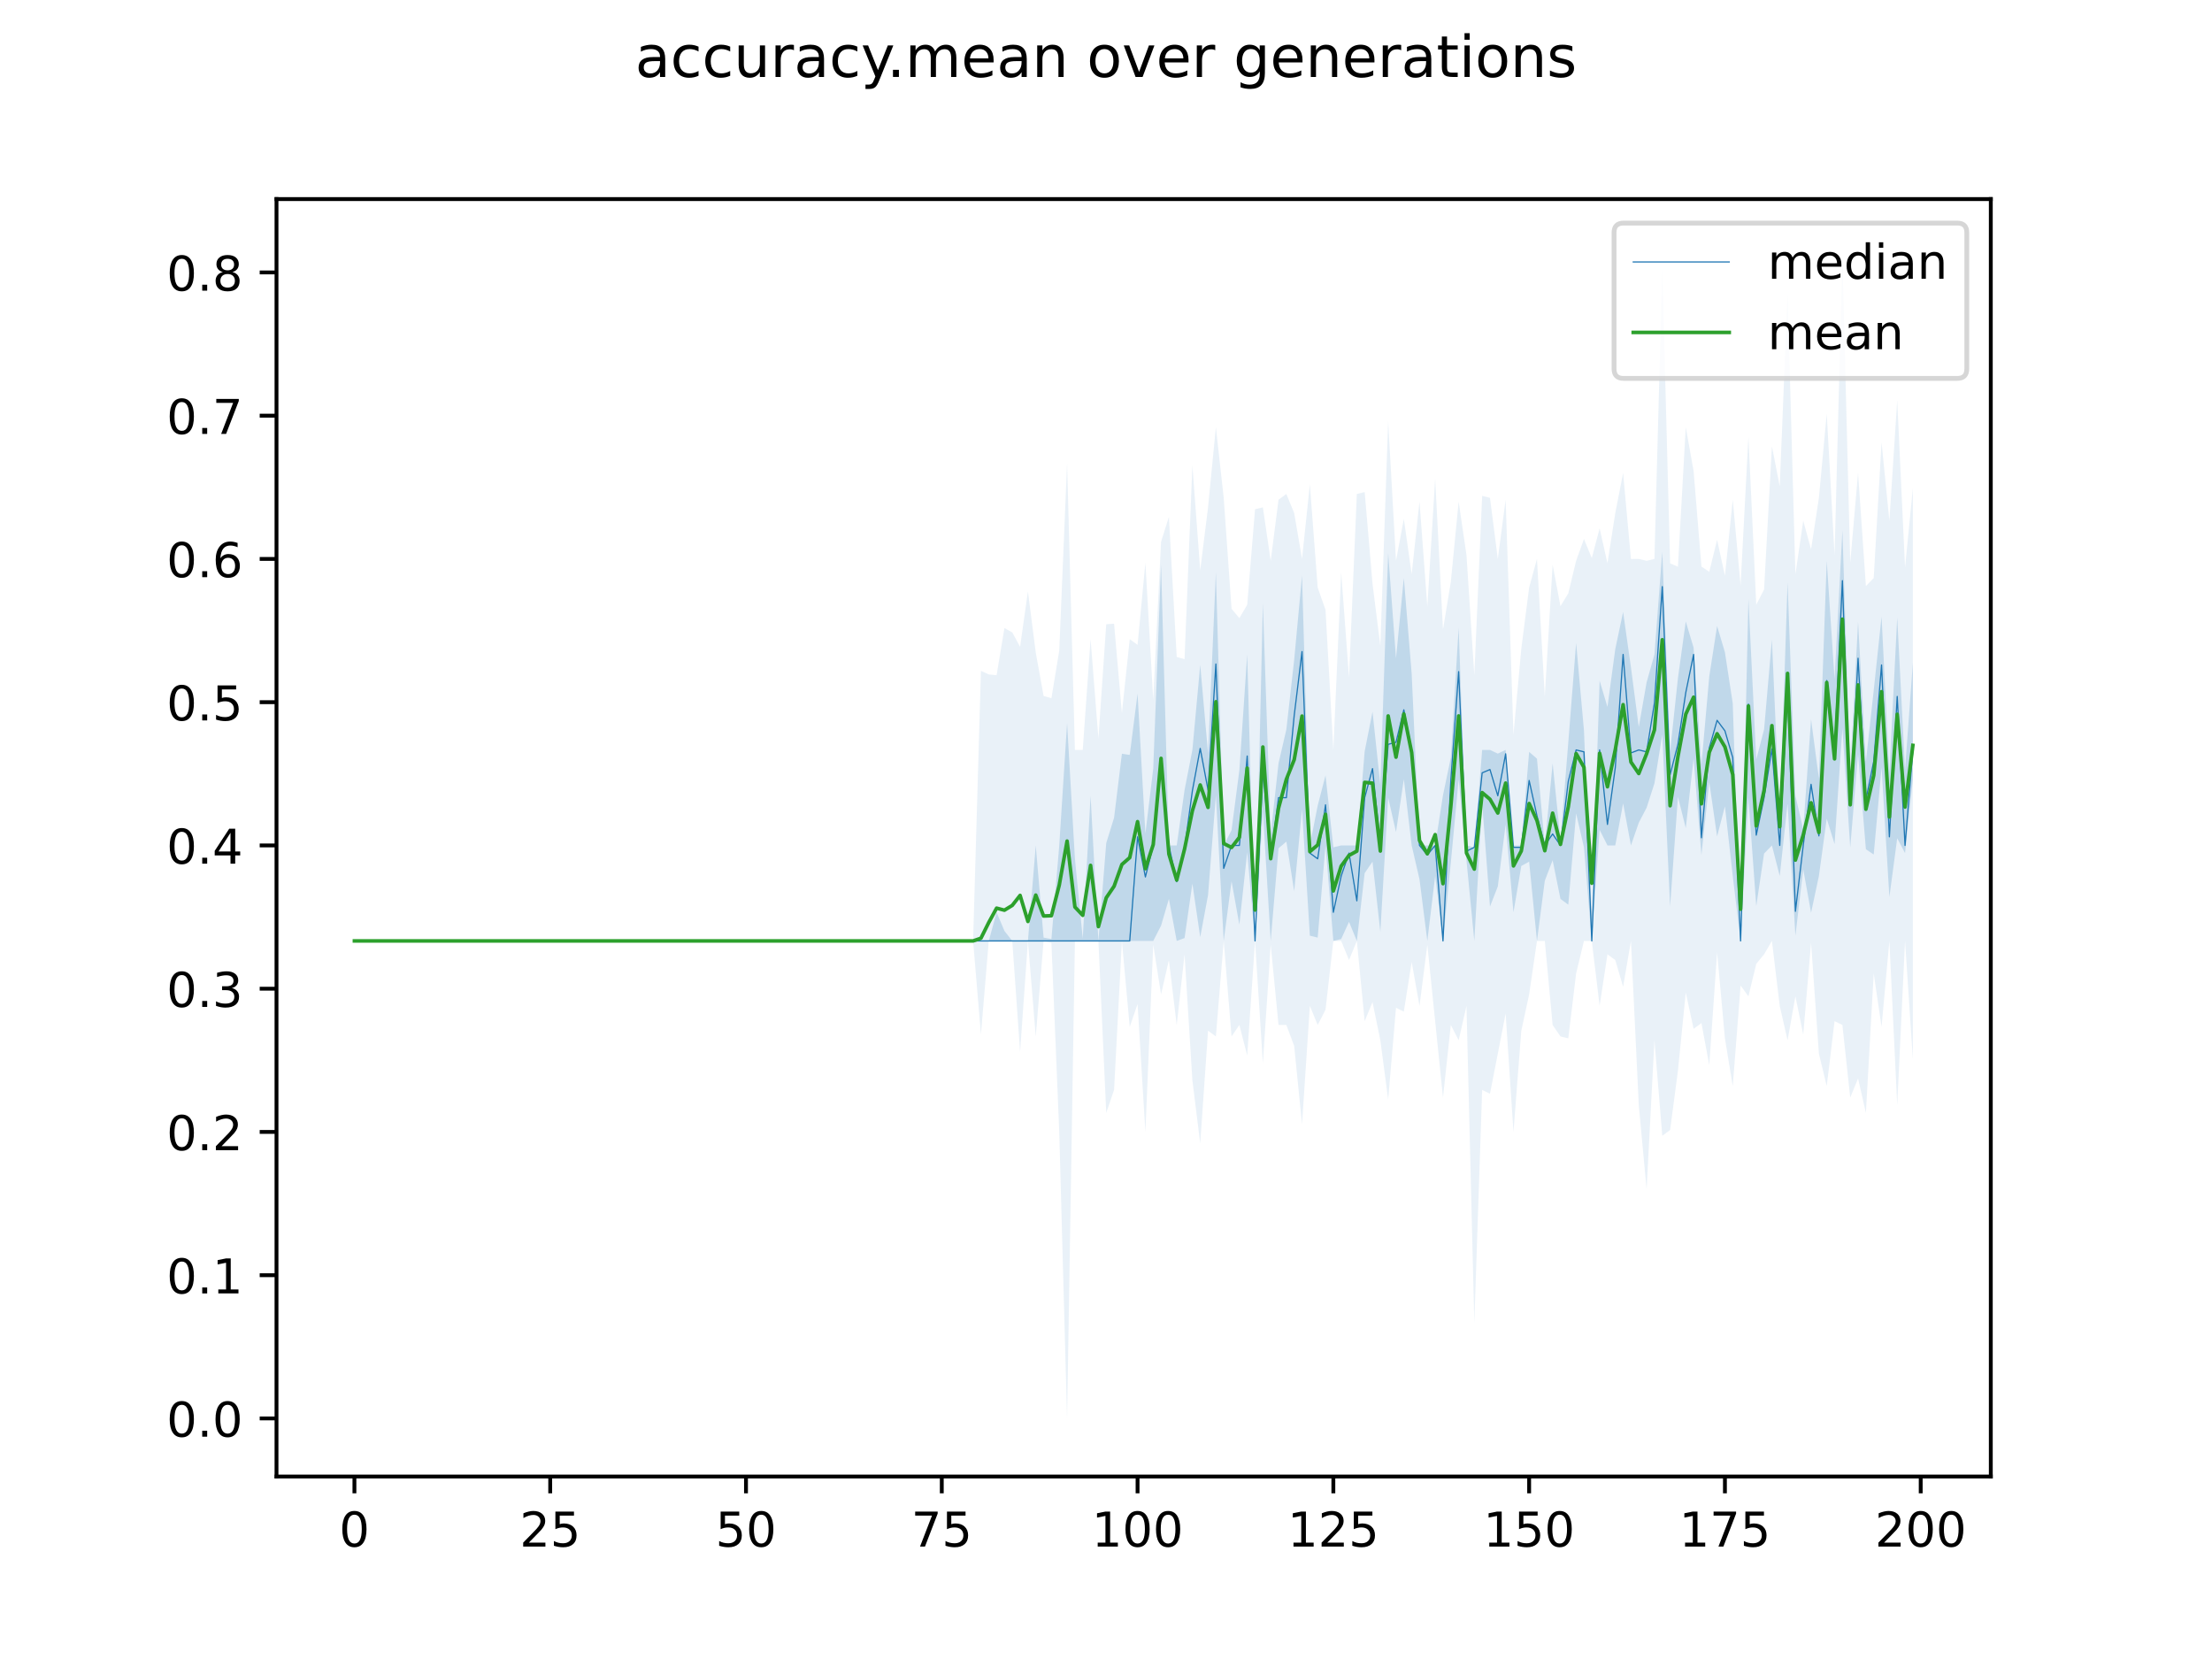 <?xml version="1.0" encoding="utf-8" standalone="no"?>
<!DOCTYPE svg PUBLIC "-//W3C//DTD SVG 1.1//EN"
  "http://www.w3.org/Graphics/SVG/1.1/DTD/svg11.dtd">
<!-- Created with matplotlib (https://matplotlib.org/) -->
<svg height="345.6pt" version="1.1" viewBox="0 0 460.8 345.6" width="460.8pt" xmlns="http://www.w3.org/2000/svg" xmlns:xlink="http://www.w3.org/1999/xlink">
 <defs>
  <style type="text/css">
*{stroke-linecap:butt;stroke-linejoin:round;}
  </style>
 </defs>
 <g id="figure_1">
  <g id="patch_1">
   <path d="M 0 345.6 
L 460.8 345.6 
L 460.8 0 
L 0 0 
z
" style="fill:#ffffff;"/>
  </g>
  <g id="axes_1">
   <g id="patch_2">
    <path d="M 57.6 307.584 
L 414.72 307.584 
L 414.72 41.472 
L 57.6 41.472 
z
" style="fill:#ffffff;"/>
   </g>
   <g id="PolyCollection_1">
    <path clip-path="url(#p8603bcecf7)" d="M 73.833 196.014 
L 73.833 196.014 
L 75.464 196.014 
L 77.096 196.014 
L 78.727 196.014 
L 80.358 196.014 
L 81.99 196.014 
L 83.621 196.014 
L 85.253 196.014 
L 86.884 196.014 
L 88.516 196.014 
L 90.147 196.014 
L 91.778 196.014 
L 93.41 196.014 
L 95.041 196.014 
L 96.673 196.014 
L 98.304 196.014 
L 99.936 196.014 
L 101.567 196.014 
L 103.198 196.014 
L 104.83 196.014 
L 106.461 196.014 
L 108.093 196.014 
L 109.724 196.014 
L 111.356 196.014 
L 112.987 196.014 
L 114.618 196.014 
L 116.25 196.014 
L 117.881 196.014 
L 119.513 196.014 
L 121.144 196.014 
L 122.776 196.014 
L 124.407 196.014 
L 126.038 196.014 
L 127.67 196.014 
L 129.301 196.014 
L 130.933 196.014 
L 132.564 196.014 
L 134.196 196.014 
L 135.827 196.014 
L 137.458 196.014 
L 139.09 196.014 
L 140.721 196.014 
L 142.353 196.014 
L 143.984 196.014 
L 145.616 196.014 
L 147.247 196.014 
L 148.879 196.014 
L 150.51 196.014 
L 152.141 196.014 
L 153.773 196.014 
L 155.404 196.014 
L 157.036 196.014 
L 158.667 196.014 
L 160.299 196.014 
L 161.93 196.014 
L 163.561 196.014 
L 165.193 196.014 
L 166.824 196.014 
L 168.456 196.014 
L 170.087 196.014 
L 171.719 196.014 
L 173.35 196.014 
L 174.981 196.014 
L 176.613 196.014 
L 178.244 196.014 
L 179.876 196.014 
L 181.507 196.014 
L 183.139 196.014 
L 184.77 196.014 
L 186.401 196.014 
L 188.033 196.014 
L 189.664 196.014 
L 191.296 196.014 
L 192.927 196.014 
L 194.559 196.014 
L 196.19 196.014 
L 197.821 196.014 
L 199.453 196.014 
L 201.084 196.014 
L 202.716 196.014 
L 204.347 196.014 
L 205.979 196.014 
L 207.61 196.014 
L 209.241 196.014 
L 210.873 196.014 
L 212.504 196.014 
L 214.136 196.014 
L 215.767 196.014 
L 217.399 196.014 
L 219.03 196.014 
L 220.661 196.014 
L 222.293 196.014 
L 223.924 196.014 
L 225.556 196.014 
L 227.187 196.014 
L 228.819 196.014 
L 230.45 196.014 
L 232.081 196.014 
L 233.713 196.014 
L 235.344 196.014 
L 236.976 196.014 
L 238.607 196.014 
L 240.239 196.014 
L 241.87 192.831 
L 243.501 187.261 
L 245.133 196.014 
L 246.764 195.417 
L 248.396 184.077 
L 250.027 195.219 
L 251.659 186.465 
L 253.29 165.688 
L 254.921 196.014 
L 256.553 183.58 
L 258.184 192.632 
L 259.816 177.512 
L 261.447 196.014 
L 263.079 169.047 
L 264.71 196.014 
L 266.341 176.716 
L 267.973 175.324 
L 269.604 185.669 
L 271.236 168.609 
L 272.867 194.92 
L 274.499 195.318 
L 276.13 176.12 
L 277.761 196.014 
L 279.393 195.616 
L 281.024 192.035 
L 282.656 196.014 
L 284.287 181.882 
L 285.919 179.502 
L 287.55 194.124 
L 289.181 166.172 
L 290.813 173.334 
L 292.444 162.333 
L 294.076 176.12 
L 295.707 183.182 
L 297.339 196.014 
L 298.97 182.486 
L 300.601 196.014 
L 302.233 179.701 
L 303.864 162.408 
L 305.496 179.303 
L 307.127 196.014 
L 308.759 167.266 
L 310.39 188.852 
L 312.021 184.674 
L 313.653 171.743 
L 315.284 190.046 
L 316.916 180.397 
L 318.547 179.502 
L 320.179 196.014 
L 321.81 183.481 
L 323.441 179.203 
L 325.073 187.261 
L 326.704 188.454 
L 328.336 169.455 
L 329.967 176.517 
L 331.599 196.014 
L 333.23 172.872 
L 334.862 176.12 
L 336.493 176.12 
L 338.124 167.366 
L 339.756 176.12 
L 341.387 171.381 
L 343.019 168.261 
L 344.65 163.188 
L 346.282 153.042 
L 347.913 188.852 
L 349.544 165.993 
L 351.176 172.507 
L 352.807 158.03 
L 354.439 178.109 
L 356.07 162.942 
L 357.702 174.239 
L 359.333 167.963 
L 360.964 182.486 
L 362.596 196.014 
L 364.227 166.272 
L 365.859 188.753 
L 367.49 177.811 
L 369.122 176.12 
L 370.753 182.486 
L 372.384 167.366 
L 374.016 194.92 
L 375.647 181.093 
L 377.279 190.145 
L 378.91 182.486 
L 380.542 170.549 
L 382.173 175.821 
L 383.804 151.72 
L 385.436 176.517 
L 387.067 157.12 
L 388.699 176.915 
L 390.33 178.01 
L 391.962 159.905 
L 393.593 186.863 
L 395.224 174.627 
L 396.856 177.711 
L 398.487 162.442 
L 398.487 138.071 
L 398.487 138.071 
L 396.856 160.303 
L 395.224 128.63 
L 393.593 161 
L 391.962 128.446 
L 390.33 143.818 
L 388.699 158.612 
L 387.067 129.566 
L 385.436 161 
L 383.804 110.467 
L 382.173 141.503 
L 380.542 116.833 
L 378.91 162.146 
L 377.279 149.859 
L 375.647 172.737 
L 374.016 165.774 
L 372.384 121.31 
L 370.753 170.549 
L 369.122 133.246 
L 367.49 151.947 
L 365.859 158.214 
L 364.227 124.791 
L 362.596 196.014 
L 360.964 146.531 
L 359.333 135.886 
L 357.702 130.411 
L 356.07 140.906 
L 354.439 159.309 
L 352.807 134.918 
L 351.176 129.466 
L 349.544 141.275 
L 347.913 156.523 
L 346.282 114.943 
L 344.65 136.33 
L 343.019 142.144 
L 341.387 151.454 
L 339.756 139.016 
L 338.124 127.477 
L 336.493 135.201 
L 334.862 147.272 
L 333.23 141.801 
L 331.599 191.041 
L 329.967 152.146 
L 328.336 133.943 
L 326.704 154.633 
L 325.073 174.926 
L 323.441 159.01 
L 321.81 176.12 
L 320.179 158.05 
L 318.547 156.623 
L 316.916 176.12 
L 315.284 176.12 
L 313.653 156.225 
L 312.021 156.992 
L 310.39 156.225 
L 308.759 156.225 
L 307.127 176.517 
L 305.496 176.12 
L 303.864 130.76 
L 302.233 157.816 
L 300.601 165.658 
L 298.97 176.12 
L 297.339 176.12 
L 295.707 176.12 
L 294.076 140.309 
L 292.444 120.414 
L 290.813 137.126 
L 289.181 115.242 
L 287.55 163.486 
L 285.919 148.267 
L 284.287 156.523 
L 282.656 176.12 
L 281.024 176.12 
L 279.393 176.12 
L 277.761 176.517 
L 276.13 161.528 
L 274.499 167.816 
L 272.867 176.12 
L 271.236 119.917 
L 269.604 137.424 
L 267.973 151.947 
L 266.341 159.01 
L 264.71 173.746 
L 263.079 125.686 
L 261.447 196.014 
L 259.816 136.33 
L 258.184 160.437 
L 256.553 172.936 
L 254.921 176.12 
L 253.29 119.221 
L 251.659 156.936 
L 250.027 138.519 
L 248.396 156.225 
L 246.764 164.581 
L 245.133 176.12 
L 243.501 176.12 
L 241.87 117.629 
L 240.239 160.131 
L 238.607 173.633 
L 236.976 144.487 
L 235.344 157.259 
L 233.713 157.021 
L 232.081 170.35 
L 230.45 175.622 
L 228.819 196.014 
L 227.187 165.792 
L 225.556 195.517 
L 223.924 178.834 
L 222.293 150.654 
L 220.661 176.12 
L 219.03 195.616 
L 217.399 195.318 
L 215.767 176.12 
L 214.136 196.014 
L 212.504 196.014 
L 210.873 196.014 
L 209.241 193.925 
L 207.61 190.046 
L 205.979 196.014 
L 204.347 196.014 
L 202.716 196.014 
L 201.084 196.014 
L 199.453 196.014 
L 197.821 196.014 
L 196.19 196.014 
L 194.559 196.014 
L 192.927 196.014 
L 191.296 196.014 
L 189.664 196.014 
L 188.033 196.014 
L 186.401 196.014 
L 184.77 196.014 
L 183.139 196.014 
L 181.507 196.014 
L 179.876 196.014 
L 178.244 196.014 
L 176.613 196.014 
L 174.981 196.014 
L 173.35 196.014 
L 171.719 196.014 
L 170.087 196.014 
L 168.456 196.014 
L 166.824 196.014 
L 165.193 196.014 
L 163.561 196.014 
L 161.93 196.014 
L 160.299 196.014 
L 158.667 196.014 
L 157.036 196.014 
L 155.404 196.014 
L 153.773 196.014 
L 152.141 196.014 
L 150.51 196.014 
L 148.879 196.014 
L 147.247 196.014 
L 145.616 196.014 
L 143.984 196.014 
L 142.353 196.014 
L 140.721 196.014 
L 139.09 196.014 
L 137.458 196.014 
L 135.827 196.014 
L 134.196 196.014 
L 132.564 196.014 
L 130.933 196.014 
L 129.301 196.014 
L 127.67 196.014 
L 126.038 196.014 
L 124.407 196.014 
L 122.776 196.014 
L 121.144 196.014 
L 119.513 196.014 
L 117.881 196.014 
L 116.25 196.014 
L 114.618 196.014 
L 112.987 196.014 
L 111.356 196.014 
L 109.724 196.014 
L 108.093 196.014 
L 106.461 196.014 
L 104.83 196.014 
L 103.198 196.014 
L 101.567 196.014 
L 99.936 196.014 
L 98.304 196.014 
L 96.673 196.014 
L 95.041 196.014 
L 93.41 196.014 
L 91.778 196.014 
L 90.147 196.014 
L 88.516 196.014 
L 86.884 196.014 
L 85.253 196.014 
L 83.621 196.014 
L 81.99 196.014 
L 80.358 196.014 
L 78.727 196.014 
L 77.096 196.014 
L 75.464 196.014 
L 73.833 196.014 
z
" style="fill:#1f77b4;fill-opacity:0.2;"/>
   </g>
   <g id="PolyCollection_2">
    <path clip-path="url(#p8603bcecf7)" d="M 73.833 196.014 
L 73.833 196.014 
L 75.464 196.014 
L 77.096 196.014 
L 78.727 196.014 
L 80.358 196.014 
L 81.99 196.014 
L 83.621 196.014 
L 85.253 196.014 
L 86.884 196.014 
L 88.516 196.014 
L 90.147 196.014 
L 91.778 196.014 
L 93.41 196.014 
L 95.041 196.014 
L 96.673 196.014 
L 98.304 196.014 
L 99.936 196.014 
L 101.567 196.014 
L 103.198 196.014 
L 104.83 196.014 
L 106.461 196.014 
L 108.093 196.014 
L 109.724 196.014 
L 111.356 196.014 
L 112.987 196.014 
L 114.618 196.014 
L 116.25 196.014 
L 117.881 196.014 
L 119.513 196.014 
L 121.144 196.014 
L 122.776 196.014 
L 124.407 196.014 
L 126.038 196.014 
L 127.67 196.014 
L 129.301 196.014 
L 130.933 196.014 
L 132.564 196.014 
L 134.196 196.014 
L 135.827 196.014 
L 137.458 196.014 
L 139.09 196.014 
L 140.721 196.014 
L 142.353 196.014 
L 143.984 196.014 
L 145.616 196.014 
L 147.247 196.014 
L 148.879 196.014 
L 150.51 196.014 
L 152.141 196.014 
L 153.773 196.014 
L 155.404 196.014 
L 157.036 196.014 
L 158.667 196.014 
L 160.299 196.014 
L 161.93 196.014 
L 163.561 196.014 
L 165.193 196.014 
L 166.824 196.014 
L 168.456 196.014 
L 170.087 196.014 
L 171.719 196.014 
L 173.35 196.014 
L 174.981 196.014 
L 176.613 196.014 
L 178.244 196.014 
L 179.876 196.014 
L 181.507 196.014 
L 183.139 196.014 
L 184.77 196.014 
L 186.401 196.014 
L 188.033 196.014 
L 189.664 196.014 
L 191.296 196.014 
L 192.927 196.014 
L 194.559 196.014 
L 196.19 196.014 
L 197.821 196.014 
L 199.453 196.014 
L 201.084 196.014 
L 202.716 196.014 
L 204.347 215.511 
L 205.979 196.014 
L 207.61 196.014 
L 209.241 196.014 
L 210.873 196.014 
L 212.504 219.092 
L 214.136 196.014 
L 215.767 215.909 
L 217.399 196.014 
L 219.03 196.412 
L 220.661 235.804 
L 222.293 295.488 
L 223.924 196.014 
L 225.556 196.014 
L 227.187 196.014 
L 228.819 196.014 
L 230.45 231.825 
L 232.081 227.05 
L 233.713 196.014 
L 235.344 213.92 
L 236.976 209.145 
L 238.607 235.804 
L 240.239 196.81 
L 241.87 207.155 
L 243.501 199.993 
L 245.133 213.522 
L 246.764 198.8 
L 248.396 225.061 
L 250.027 238.191 
L 251.659 214.715 
L 253.29 215.909 
L 254.921 196.014 
L 256.553 215.909 
L 258.184 213.522 
L 259.816 219.888 
L 261.447 196.014 
L 263.079 221.48 
L 264.71 196.81 
L 266.341 213.522 
L 267.973 213.522 
L 269.604 217.899 
L 271.236 234.212 
L 272.867 209.543 
L 274.499 213.522 
L 276.13 210.339 
L 277.761 196.014 
L 279.393 196.014 
L 281.024 199.993 
L 282.656 196.014 
L 284.287 212.726 
L 285.919 208.747 
L 287.55 216.705 
L 289.181 229.04 
L 290.813 209.941 
L 292.444 210.736 
L 294.076 200.391 
L 295.707 209.543 
L 297.339 196.81 
L 298.97 212.726 
L 300.601 228.642 
L 302.233 213.522 
L 303.864 216.705 
L 305.496 209.543 
L 307.127 275.593 
L 308.759 227.05 
L 310.39 227.846 
L 312.021 219.49 
L 313.653 211.134 
L 315.284 235.804 
L 316.916 214.715 
L 318.547 207.155 
L 320.179 196.014 
L 321.81 196.014 
L 323.441 213.522 
L 325.073 215.909 
L 326.704 216.307 
L 328.336 202.779 
L 329.967 196.014 
L 331.599 196.014 
L 333.23 209.543 
L 334.862 198.8 
L 336.493 199.993 
L 338.124 205.564 
L 339.756 196.014 
L 341.387 230.233 
L 343.019 247.741 
L 344.65 216.705 
L 346.282 236.6 
L 347.913 235.406 
L 349.544 223.071 
L 351.176 206.757 
L 352.807 214.317 
L 354.439 213.124 
L 356.07 221.877 
L 357.702 198.402 
L 359.333 216.307 
L 360.964 226.254 
L 362.596 205.305 
L 364.227 207.553 
L 365.859 200.789 
L 367.49 198.8 
L 369.122 196.014 
L 370.753 209.543 
L 372.384 216.705 
L 374.016 207.553 
L 375.647 215.511 
L 377.279 196.412 
L 378.91 219.49 
L 380.542 226.254 
L 382.173 212.726 
L 383.804 213.522 
L 385.436 228.642 
L 387.067 224.663 
L 388.699 231.825 
L 390.33 202.779 
L 391.962 213.92 
L 393.593 196.014 
L 395.224 230.233 
L 396.856 196.014 
L 398.487 220.684 
L 398.487 101.713 
L 398.487 101.713 
L 396.856 118.235 
L 395.224 83.41 
L 393.593 108.477 
L 391.962 92.164 
L 390.33 120.414 
L 388.699 122.092 
L 387.067 98.53 
L 385.436 117.231 
L 383.804 53.568 
L 382.173 115.64 
L 380.542 86.195 
L 378.91 103.703 
L 377.279 114.446 
L 375.647 108.477 
L 374.016 119.619 
L 372.384 61.128 
L 370.753 101.315 
L 369.122 92.96 
L 367.49 122.802 
L 365.859 125.985 
L 364.227 90.97 
L 362.596 121.956 
L 360.964 104.101 
L 359.333 119.933 
L 357.702 112.456 
L 356.07 119.121 
L 354.439 118.027 
L 352.807 98.132 
L 351.176 88.981 
L 349.544 118.064 
L 347.913 117.36 
L 346.282 55.955 
L 344.65 116.435 
L 343.019 116.833 
L 341.387 116.435 
L 339.756 116.451 
L 338.124 98.53 
L 336.493 106.886 
L 334.862 117.335 
L 333.23 110.069 
L 331.599 116.265 
L 329.967 112.277 
L 328.336 116.833 
L 326.704 123.597 
L 325.073 126.288 
L 323.441 117.629 
L 321.81 145.084 
L 320.179 116.435 
L 318.547 122.404 
L 316.916 135.136 
L 315.284 153.06 
L 313.653 104.101 
L 312.021 116.435 
L 310.39 103.703 
L 308.759 103.305 
L 307.127 140.707 
L 305.496 115.64 
L 303.864 104.499 
L 302.233 121.21 
L 300.601 131.176 
L 298.97 99.724 
L 297.339 126.383 
L 295.707 104.499 
L 294.076 119.619 
L 292.444 108.08 
L 290.813 116.833 
L 289.181 87.787 
L 287.55 134.549 
L 285.919 121.608 
L 284.287 102.509 
L 282.656 102.907 
L 281.024 141.105 
L 279.393 119.221 
L 277.761 156.225 
L 276.13 127.052 
L 274.499 122.404 
L 272.867 100.917 
L 271.236 116.435 
L 269.604 106.886 
L 267.973 102.907 
L 266.341 104.101 
L 264.71 116.833 
L 263.079 105.692 
L 261.447 106.09 
L 259.816 125.985 
L 258.184 128.77 
L 256.553 126.82 
L 254.921 103.703 
L 253.29 88.981 
L 251.659 105.692 
L 250.027 118.823 
L 248.396 96.939 
L 246.764 137.325 
L 245.133 136.861 
L 243.501 107.682 
L 241.87 112.854 
L 240.239 145.753 
L 238.607 117.231 
L 236.976 134.341 
L 235.344 133.147 
L 233.713 148.545 
L 232.081 129.926 
L 230.45 130.043 
L 228.819 153.837 
L 227.187 133.147 
L 225.556 156.225 
L 223.924 156.225 
L 222.293 96.541 
L 220.661 135.534 
L 219.03 145.449 
L 217.399 144.98 
L 215.767 135.932 
L 214.136 123.2 
L 212.504 134.739 
L 210.873 131.745 
L 209.241 130.839 
L 207.61 140.653 
L 205.979 140.499 
L 204.347 139.752 
L 202.716 196.014 
L 201.084 196.014 
L 199.453 196.014 
L 197.821 196.014 
L 196.19 196.014 
L 194.559 196.014 
L 192.927 196.014 
L 191.296 196.014 
L 189.664 196.014 
L 188.033 196.014 
L 186.401 196.014 
L 184.77 196.014 
L 183.139 196.014 
L 181.507 196.014 
L 179.876 196.014 
L 178.244 196.014 
L 176.613 196.014 
L 174.981 196.014 
L 173.35 196.014 
L 171.719 196.014 
L 170.087 196.014 
L 168.456 196.014 
L 166.824 196.014 
L 165.193 196.014 
L 163.561 196.014 
L 161.93 196.014 
L 160.299 196.014 
L 158.667 196.014 
L 157.036 196.014 
L 155.404 196.014 
L 153.773 196.014 
L 152.141 196.014 
L 150.51 196.014 
L 148.879 196.014 
L 147.247 196.014 
L 145.616 196.014 
L 143.984 196.014 
L 142.353 196.014 
L 140.721 196.014 
L 139.09 196.014 
L 137.458 196.014 
L 135.827 196.014 
L 134.196 196.014 
L 132.564 196.014 
L 130.933 196.014 
L 129.301 196.014 
L 127.67 196.014 
L 126.038 196.014 
L 124.407 196.014 
L 122.776 196.014 
L 121.144 196.014 
L 119.513 196.014 
L 117.881 196.014 
L 116.25 196.014 
L 114.618 196.014 
L 112.987 196.014 
L 111.356 196.014 
L 109.724 196.014 
L 108.093 196.014 
L 106.461 196.014 
L 104.83 196.014 
L 103.198 196.014 
L 101.567 196.014 
L 99.936 196.014 
L 98.304 196.014 
L 96.673 196.014 
L 95.041 196.014 
L 93.41 196.014 
L 91.778 196.014 
L 90.147 196.014 
L 88.516 196.014 
L 86.884 196.014 
L 85.253 196.014 
L 83.621 196.014 
L 81.99 196.014 
L 80.358 196.014 
L 78.727 196.014 
L 77.096 196.014 
L 75.464 196.014 
L 73.833 196.014 
z
" style="fill:#1f77b4;fill-opacity:0.1;"/>
   </g>
   <g id="matplotlib.axis_1">
    <g id="xtick_1">
     <g id="line2d_1">
      <defs>
       <path d="M 0 0 
L 0 3.5 
" id="m4a71cfe11b" style="stroke:#000000;stroke-width:0.8;"/>
      </defs>
      <g>
       <use style="stroke:#000000;stroke-width:0.8;" x="73.833" xlink:href="#m4a71cfe11b" y="307.584"/>
      </g>
     </g>
     <g id="text_1">
      <!-- 0 -->
      <defs>
       <path d="M 31.781 66.406 
Q 24.172 66.406 20.328 58.906 
Q 16.5 51.422 16.5 36.375 
Q 16.5 21.391 20.328 13.891 
Q 24.172 6.391 31.781 6.391 
Q 39.453 6.391 43.281 13.891 
Q 47.125 21.391 47.125 36.375 
Q 47.125 51.422 43.281 58.906 
Q 39.453 66.406 31.781 66.406 
z
M 31.781 74.219 
Q 44.047 74.219 50.516 64.516 
Q 56.984 54.828 56.984 36.375 
Q 56.984 17.969 50.516 8.266 
Q 44.047 -1.422 31.781 -1.422 
Q 19.531 -1.422 13.062 8.266 
Q 6.594 17.969 6.594 36.375 
Q 6.594 54.828 13.062 64.516 
Q 19.531 74.219 31.781 74.219 
z
" id="DejaVuSans-48"/>
      </defs>
      <g transform="translate(70.651 322.182)scale(0.1 -0.1)">
       <use xlink:href="#DejaVuSans-48"/>
      </g>
     </g>
    </g>
    <g id="xtick_2">
     <g id="line2d_2">
      <g>
       <use style="stroke:#000000;stroke-width:0.8;" x="114.618" xlink:href="#m4a71cfe11b" y="307.584"/>
      </g>
     </g>
     <g id="text_2">
      <!-- 25 -->
      <defs>
       <path d="M 19.188 8.297 
L 53.609 8.297 
L 53.609 0 
L 7.328 0 
L 7.328 8.297 
Q 12.938 14.109 22.625 23.891 
Q 32.328 33.688 34.812 36.531 
Q 39.547 41.844 41.422 45.531 
Q 43.312 49.219 43.312 52.781 
Q 43.312 58.594 39.234 62.25 
Q 35.156 65.922 28.609 65.922 
Q 23.969 65.922 18.812 64.312 
Q 13.672 62.703 7.812 59.422 
L 7.812 69.391 
Q 13.766 71.781 18.938 73 
Q 24.125 74.219 28.422 74.219 
Q 39.75 74.219 46.484 68.547 
Q 53.219 62.891 53.219 53.422 
Q 53.219 48.922 51.531 44.891 
Q 49.859 40.875 45.406 35.406 
Q 44.188 33.984 37.641 27.219 
Q 31.109 20.453 19.188 8.297 
z
" id="DejaVuSans-50"/>
       <path d="M 10.797 72.906 
L 49.516 72.906 
L 49.516 64.594 
L 19.828 64.594 
L 19.828 46.734 
Q 21.969 47.469 24.109 47.828 
Q 26.266 48.188 28.422 48.188 
Q 40.625 48.188 47.75 41.5 
Q 54.891 34.812 54.891 23.391 
Q 54.891 11.625 47.562 5.094 
Q 40.234 -1.422 26.906 -1.422 
Q 22.312 -1.422 17.547 -0.641 
Q 12.797 0.141 7.719 1.703 
L 7.719 11.625 
Q 12.109 9.234 16.797 8.062 
Q 21.484 6.891 26.703 6.891 
Q 35.156 6.891 40.078 11.328 
Q 45.016 15.766 45.016 23.391 
Q 45.016 31 40.078 35.438 
Q 35.156 39.891 26.703 39.891 
Q 22.75 39.891 18.812 39.016 
Q 14.891 38.141 10.797 36.281 
z
" id="DejaVuSans-53"/>
      </defs>
      <g transform="translate(108.256 322.182)scale(0.1 -0.1)">
       <use xlink:href="#DejaVuSans-50"/>
       <use x="63.623" xlink:href="#DejaVuSans-53"/>
      </g>
     </g>
    </g>
    <g id="xtick_3">
     <g id="line2d_3">
      <g>
       <use style="stroke:#000000;stroke-width:0.8;" x="155.404" xlink:href="#m4a71cfe11b" y="307.584"/>
      </g>
     </g>
     <g id="text_3">
      <!-- 50 -->
      <g transform="translate(149.042 322.182)scale(0.1 -0.1)">
       <use xlink:href="#DejaVuSans-53"/>
       <use x="63.623" xlink:href="#DejaVuSans-48"/>
      </g>
     </g>
    </g>
    <g id="xtick_4">
     <g id="line2d_4">
      <g>
       <use style="stroke:#000000;stroke-width:0.8;" x="196.19" xlink:href="#m4a71cfe11b" y="307.584"/>
      </g>
     </g>
     <g id="text_4">
      <!-- 75 -->
      <defs>
       <path d="M 8.203 72.906 
L 55.078 72.906 
L 55.078 68.703 
L 28.609 0 
L 18.312 0 
L 43.219 64.594 
L 8.203 64.594 
z
" id="DejaVuSans-55"/>
      </defs>
      <g transform="translate(189.827 322.182)scale(0.1 -0.1)">
       <use xlink:href="#DejaVuSans-55"/>
       <use x="63.623" xlink:href="#DejaVuSans-53"/>
      </g>
     </g>
    </g>
    <g id="xtick_5">
     <g id="line2d_5">
      <g>
       <use style="stroke:#000000;stroke-width:0.8;" x="236.976" xlink:href="#m4a71cfe11b" y="307.584"/>
      </g>
     </g>
     <g id="text_5">
      <!-- 100 -->
      <defs>
       <path d="M 12.406 8.297 
L 28.516 8.297 
L 28.516 63.922 
L 10.984 60.406 
L 10.984 69.391 
L 28.422 72.906 
L 38.281 72.906 
L 38.281 8.297 
L 54.391 8.297 
L 54.391 0 
L 12.406 0 
z
" id="DejaVuSans-49"/>
      </defs>
      <g transform="translate(227.432 322.182)scale(0.1 -0.1)">
       <use xlink:href="#DejaVuSans-49"/>
       <use x="63.623" xlink:href="#DejaVuSans-48"/>
       <use x="127.246" xlink:href="#DejaVuSans-48"/>
      </g>
     </g>
    </g>
    <g id="xtick_6">
     <g id="line2d_6">
      <g>
       <use style="stroke:#000000;stroke-width:0.8;" x="277.761" xlink:href="#m4a71cfe11b" y="307.584"/>
      </g>
     </g>
     <g id="text_6">
      <!-- 125 -->
      <g transform="translate(268.218 322.182)scale(0.1 -0.1)">
       <use xlink:href="#DejaVuSans-49"/>
       <use x="63.623" xlink:href="#DejaVuSans-50"/>
       <use x="127.246" xlink:href="#DejaVuSans-53"/>
      </g>
     </g>
    </g>
    <g id="xtick_7">
     <g id="line2d_7">
      <g>
       <use style="stroke:#000000;stroke-width:0.8;" x="318.547" xlink:href="#m4a71cfe11b" y="307.584"/>
      </g>
     </g>
     <g id="text_7">
      <!-- 150 -->
      <g transform="translate(309.003 322.182)scale(0.1 -0.1)">
       <use xlink:href="#DejaVuSans-49"/>
       <use x="63.623" xlink:href="#DejaVuSans-53"/>
       <use x="127.246" xlink:href="#DejaVuSans-48"/>
      </g>
     </g>
    </g>
    <g id="xtick_8">
     <g id="line2d_8">
      <g>
       <use style="stroke:#000000;stroke-width:0.8;" x="359.333" xlink:href="#m4a71cfe11b" y="307.584"/>
      </g>
     </g>
     <g id="text_8">
      <!-- 175 -->
      <g transform="translate(349.789 322.182)scale(0.1 -0.1)">
       <use xlink:href="#DejaVuSans-49"/>
       <use x="63.623" xlink:href="#DejaVuSans-55"/>
       <use x="127.246" xlink:href="#DejaVuSans-53"/>
      </g>
     </g>
    </g>
    <g id="xtick_9">
     <g id="line2d_9">
      <g>
       <use style="stroke:#000000;stroke-width:0.8;" x="400.119" xlink:href="#m4a71cfe11b" y="307.584"/>
      </g>
     </g>
     <g id="text_9">
      <!-- 200 -->
      <g transform="translate(390.575 322.182)scale(0.1 -0.1)">
       <use xlink:href="#DejaVuSans-50"/>
       <use x="63.623" xlink:href="#DejaVuSans-48"/>
       <use x="127.246" xlink:href="#DejaVuSans-48"/>
      </g>
     </g>
    </g>
   </g>
   <g id="matplotlib.axis_2">
    <g id="ytick_1">
     <g id="line2d_10">
      <defs>
       <path d="M 0 0 
L -3.5 0 
" id="mff0aaa0443" style="stroke:#000000;stroke-width:0.8;"/>
      </defs>
      <g>
       <use style="stroke:#000000;stroke-width:0.8;" x="57.6" xlink:href="#mff0aaa0443" y="295.488"/>
      </g>
     </g>
     <g id="text_10">
      <!-- 0.0 -->
      <defs>
       <path d="M 10.688 12.406 
L 21 12.406 
L 21 0 
L 10.688 0 
z
" id="DejaVuSans-46"/>
      </defs>
      <g transform="translate(34.697 299.287)scale(0.1 -0.1)">
       <use xlink:href="#DejaVuSans-48"/>
       <use x="63.623" xlink:href="#DejaVuSans-46"/>
       <use x="95.41" xlink:href="#DejaVuSans-48"/>
      </g>
     </g>
    </g>
    <g id="ytick_2">
     <g id="line2d_11">
      <g>
       <use style="stroke:#000000;stroke-width:0.8;" x="57.6" xlink:href="#mff0aaa0443" y="265.646"/>
      </g>
     </g>
     <g id="text_11">
      <!-- 0.1 -->
      <g transform="translate(34.697 269.445)scale(0.1 -0.1)">
       <use xlink:href="#DejaVuSans-48"/>
       <use x="63.623" xlink:href="#DejaVuSans-46"/>
       <use x="95.41" xlink:href="#DejaVuSans-49"/>
      </g>
     </g>
    </g>
    <g id="ytick_3">
     <g id="line2d_12">
      <g>
       <use style="stroke:#000000;stroke-width:0.8;" x="57.6" xlink:href="#mff0aaa0443" y="235.804"/>
      </g>
     </g>
     <g id="text_12">
      <!-- 0.2 -->
      <g transform="translate(34.697 239.603)scale(0.1 -0.1)">
       <use xlink:href="#DejaVuSans-48"/>
       <use x="63.623" xlink:href="#DejaVuSans-46"/>
       <use x="95.41" xlink:href="#DejaVuSans-50"/>
      </g>
     </g>
    </g>
    <g id="ytick_4">
     <g id="line2d_13">
      <g>
       <use style="stroke:#000000;stroke-width:0.8;" x="57.6" xlink:href="#mff0aaa0443" y="205.962"/>
      </g>
     </g>
     <g id="text_13">
      <!-- 0.3 -->
      <defs>
       <path d="M 40.578 39.312 
Q 47.656 37.797 51.625 33 
Q 55.609 28.219 55.609 21.188 
Q 55.609 10.406 48.188 4.484 
Q 40.766 -1.422 27.094 -1.422 
Q 22.516 -1.422 17.656 -0.516 
Q 12.797 0.391 7.625 2.203 
L 7.625 11.719 
Q 11.719 9.328 16.594 8.109 
Q 21.484 6.891 26.812 6.891 
Q 36.078 6.891 40.938 10.547 
Q 45.797 14.203 45.797 21.188 
Q 45.797 27.641 41.281 31.266 
Q 36.766 34.906 28.719 34.906 
L 20.219 34.906 
L 20.219 43.016 
L 29.109 43.016 
Q 36.375 43.016 40.234 45.922 
Q 44.094 48.828 44.094 54.297 
Q 44.094 59.906 40.109 62.906 
Q 36.141 65.922 28.719 65.922 
Q 24.656 65.922 20.016 65.031 
Q 15.375 64.156 9.812 62.312 
L 9.812 71.094 
Q 15.438 72.656 20.344 73.438 
Q 25.25 74.219 29.594 74.219 
Q 40.828 74.219 47.359 69.109 
Q 53.906 64.016 53.906 55.328 
Q 53.906 49.266 50.438 45.094 
Q 46.969 40.922 40.578 39.312 
z
" id="DejaVuSans-51"/>
      </defs>
      <g transform="translate(34.697 209.761)scale(0.1 -0.1)">
       <use xlink:href="#DejaVuSans-48"/>
       <use x="63.623" xlink:href="#DejaVuSans-46"/>
       <use x="95.41" xlink:href="#DejaVuSans-51"/>
      </g>
     </g>
    </g>
    <g id="ytick_5">
     <g id="line2d_14">
      <g>
       <use style="stroke:#000000;stroke-width:0.8;" x="57.6" xlink:href="#mff0aaa0443" y="176.12"/>
      </g>
     </g>
     <g id="text_14">
      <!-- 0.4 -->
      <defs>
       <path d="M 37.797 64.312 
L 12.891 25.391 
L 37.797 25.391 
z
M 35.203 72.906 
L 47.609 72.906 
L 47.609 25.391 
L 58.016 25.391 
L 58.016 17.188 
L 47.609 17.188 
L 47.609 0 
L 37.797 0 
L 37.797 17.188 
L 4.891 17.188 
L 4.891 26.703 
z
" id="DejaVuSans-52"/>
      </defs>
      <g transform="translate(34.697 179.919)scale(0.1 -0.1)">
       <use xlink:href="#DejaVuSans-48"/>
       <use x="63.623" xlink:href="#DejaVuSans-46"/>
       <use x="95.41" xlink:href="#DejaVuSans-52"/>
      </g>
     </g>
    </g>
    <g id="ytick_6">
     <g id="line2d_15">
      <g>
       <use style="stroke:#000000;stroke-width:0.8;" x="57.6" xlink:href="#mff0aaa0443" y="146.277"/>
      </g>
     </g>
     <g id="text_15">
      <!-- 0.5 -->
      <g transform="translate(34.697 150.077)scale(0.1 -0.1)">
       <use xlink:href="#DejaVuSans-48"/>
       <use x="63.623" xlink:href="#DejaVuSans-46"/>
       <use x="95.41" xlink:href="#DejaVuSans-53"/>
      </g>
     </g>
    </g>
    <g id="ytick_7">
     <g id="line2d_16">
      <g>
       <use style="stroke:#000000;stroke-width:0.8;" x="57.6" xlink:href="#mff0aaa0443" y="116.435"/>
      </g>
     </g>
     <g id="text_16">
      <!-- 0.6 -->
      <defs>
       <path d="M 33.016 40.375 
Q 26.375 40.375 22.484 35.828 
Q 18.609 31.297 18.609 23.391 
Q 18.609 15.531 22.484 10.953 
Q 26.375 6.391 33.016 6.391 
Q 39.656 6.391 43.531 10.953 
Q 47.406 15.531 47.406 23.391 
Q 47.406 31.297 43.531 35.828 
Q 39.656 40.375 33.016 40.375 
z
M 52.594 71.297 
L 52.594 62.312 
Q 48.875 64.062 45.094 64.984 
Q 41.312 65.922 37.594 65.922 
Q 27.828 65.922 22.672 59.328 
Q 17.531 52.734 16.797 39.406 
Q 19.672 43.656 24.016 45.922 
Q 28.375 48.188 33.594 48.188 
Q 44.578 48.188 50.953 41.516 
Q 57.328 34.859 57.328 23.391 
Q 57.328 12.156 50.688 5.359 
Q 44.047 -1.422 33.016 -1.422 
Q 20.359 -1.422 13.672 8.266 
Q 6.984 17.969 6.984 36.375 
Q 6.984 53.656 15.188 63.938 
Q 23.391 74.219 37.203 74.219 
Q 40.922 74.219 44.703 73.484 
Q 48.484 72.75 52.594 71.297 
z
" id="DejaVuSans-54"/>
      </defs>
      <g transform="translate(34.697 120.235)scale(0.1 -0.1)">
       <use xlink:href="#DejaVuSans-48"/>
       <use x="63.623" xlink:href="#DejaVuSans-46"/>
       <use x="95.41" xlink:href="#DejaVuSans-54"/>
      </g>
     </g>
    </g>
    <g id="ytick_8">
     <g id="line2d_17">
      <g>
       <use style="stroke:#000000;stroke-width:0.8;" x="57.6" xlink:href="#mff0aaa0443" y="86.593"/>
      </g>
     </g>
     <g id="text_17">
      <!-- 0.7 -->
      <g transform="translate(34.697 90.392)scale(0.1 -0.1)">
       <use xlink:href="#DejaVuSans-48"/>
       <use x="63.623" xlink:href="#DejaVuSans-46"/>
       <use x="95.41" xlink:href="#DejaVuSans-55"/>
      </g>
     </g>
    </g>
    <g id="ytick_9">
     <g id="line2d_18">
      <g>
       <use style="stroke:#000000;stroke-width:0.8;" x="57.6" xlink:href="#mff0aaa0443" y="56.751"/>
      </g>
     </g>
     <g id="text_18">
      <!-- 0.8 -->
      <defs>
       <path d="M 31.781 34.625 
Q 24.75 34.625 20.719 30.859 
Q 16.703 27.094 16.703 20.516 
Q 16.703 13.922 20.719 10.156 
Q 24.75 6.391 31.781 6.391 
Q 38.812 6.391 42.859 10.172 
Q 46.922 13.969 46.922 20.516 
Q 46.922 27.094 42.891 30.859 
Q 38.875 34.625 31.781 34.625 
z
M 21.922 38.812 
Q 15.578 40.375 12.031 44.719 
Q 8.5 49.078 8.5 55.328 
Q 8.5 64.062 14.719 69.141 
Q 20.953 74.219 31.781 74.219 
Q 42.672 74.219 48.875 69.141 
Q 55.078 64.062 55.078 55.328 
Q 55.078 49.078 51.531 44.719 
Q 48 40.375 41.703 38.812 
Q 48.828 37.156 52.797 32.312 
Q 56.781 27.484 56.781 20.516 
Q 56.781 9.906 50.312 4.234 
Q 43.844 -1.422 31.781 -1.422 
Q 19.734 -1.422 13.25 4.234 
Q 6.781 9.906 6.781 20.516 
Q 6.781 27.484 10.781 32.312 
Q 14.797 37.156 21.922 38.812 
z
M 18.312 54.391 
Q 18.312 48.734 21.844 45.562 
Q 25.391 42.391 31.781 42.391 
Q 38.141 42.391 41.719 45.562 
Q 45.312 48.734 45.312 54.391 
Q 45.312 60.062 41.719 63.234 
Q 38.141 66.406 31.781 66.406 
Q 25.391 66.406 21.844 63.234 
Q 18.312 60.062 18.312 54.391 
z
" id="DejaVuSans-56"/>
      </defs>
      <g transform="translate(34.697 60.55)scale(0.1 -0.1)">
       <use xlink:href="#DejaVuSans-48"/>
       <use x="63.623" xlink:href="#DejaVuSans-46"/>
       <use x="95.41" xlink:href="#DejaVuSans-56"/>
      </g>
     </g>
    </g>
   </g>
   <g id="line2d_19">
    <path clip-path="url(#p8603bcecf7)" d="M 73.833 196.014 
L 235.344 196.014 
L 236.976 174.329 
L 238.607 182.685 
L 240.239 176.12 
L 241.87 159.448 
L 243.501 176.12 
L 245.133 183.68 
L 246.764 176.716 
L 248.396 164.726 
L 250.027 155.907 
L 251.659 164.581 
L 253.29 138.32 
L 254.921 180.894 
L 256.553 176.12 
L 258.184 176.12 
L 259.816 157.49 
L 261.447 196.014 
L 263.079 160.602 
L 264.71 178.507 
L 266.341 166.172 
L 267.973 166.172 
L 269.604 149.063 
L 271.236 135.733 
L 272.867 177.711 
L 274.499 178.905 
L 276.13 167.659 
L 277.761 190.046 
L 279.393 182.486 
L 281.024 177.711 
L 282.656 187.659 
L 284.287 166.172 
L 285.919 160.117 
L 287.55 176.12 
L 289.181 155.06 
L 290.813 154.633 
L 292.444 147.869 
L 294.076 156.225 
L 295.707 176.12 
L 297.339 178.109 
L 298.97 176.12 
L 300.601 196.014 
L 302.233 162.581 
L 303.864 139.911 
L 305.496 177.313 
L 307.127 176.517 
L 308.759 161 
L 310.39 160.309 
L 312.021 165.774 
L 313.653 157.032 
L 315.284 176.517 
L 316.916 176.517 
L 318.547 162.591 
L 320.179 169.952 
L 321.81 176.12 
L 323.441 173.732 
L 325.073 176.12 
L 326.704 162.76 
L 328.336 156.225 
L 329.967 156.623 
L 331.599 196.014 
L 333.23 156.225 
L 334.862 171.743 
L 336.493 159.919 
L 338.124 136.33 
L 339.756 156.85 
L 341.387 156.225 
L 343.019 156.623 
L 344.65 146.429 
L 346.282 122.205 
L 347.913 161.397 
L 349.544 155.031 
L 351.176 144.288 
L 352.807 136.33 
L 354.439 174.528 
L 356.07 155.827 
L 357.702 150.057 
L 359.333 152.246 
L 360.964 157.816 
L 362.596 196.014 
L 364.227 146.675 
L 365.859 173.974 
L 367.49 166.172 
L 369.122 156.026 
L 370.753 176.12 
L 372.384 143.54 
L 374.016 189.847 
L 375.647 176.12 
L 377.279 163.387 
L 378.91 174.13 
L 380.542 141.763 
L 382.173 156.225 
L 383.804 120.964 
L 385.436 167.764 
L 387.067 137.126 
L 388.699 166.57 
L 390.33 158.612 
L 391.962 138.519 
L 393.593 174.329 
L 395.224 145.084 
L 396.856 176.12 
L 398.487 156.225 
L 398.487 156.225 
" style="fill:none;stroke:#1f77b4;stroke-linecap:square;stroke-width:0.25;"/>
   </g>
   <g id="line2d_20">
    <path clip-path="url(#p8603bcecf7)" d="M 73.833 196.014 
L 202.716 196.014 
L 204.347 195.446 
L 205.979 192.169 
L 207.61 189.182 
L 209.241 189.61 
L 210.873 188.61 
L 212.504 186.528 
L 214.136 191.958 
L 215.767 186.465 
L 217.399 190.82 
L 219.03 190.759 
L 220.661 184.388 
L 222.293 175.213 
L 223.924 188.946 
L 225.556 190.678 
L 227.187 180.273 
L 228.819 193.031 
L 230.45 187.028 
L 232.081 184.626 
L 233.713 180.082 
L 235.344 178.659 
L 236.976 171.165 
L 238.607 180.964 
L 240.239 175.938 
L 241.87 157.981 
L 243.501 177.916 
L 245.133 183.33 
L 246.764 176.867 
L 248.396 168.887 
L 250.027 163.524 
L 251.659 168.197 
L 253.29 146.185 
L 254.921 175.718 
L 256.553 176.545 
L 258.184 174.434 
L 259.816 160.014 
L 261.447 189.575 
L 263.079 155.615 
L 264.71 178.876 
L 266.341 168.355 
L 267.973 162.334 
L 269.604 158.266 
L 271.236 149.172 
L 272.867 177.406 
L 274.499 176.022 
L 276.13 169.637 
L 277.761 185.593 
L 279.393 180.423 
L 281.024 178.192 
L 282.656 177.307 
L 284.287 162.977 
L 285.919 163.144 
L 287.55 177.288 
L 289.181 149.144 
L 290.813 157.731 
L 292.444 148.734 
L 294.076 156.779 
L 295.707 175.09 
L 297.339 177.859 
L 298.97 173.866 
L 300.601 184.088 
L 302.233 167.98 
L 303.864 149.141 
L 305.496 177.69 
L 307.127 181.05 
L 308.759 165.112 
L 310.39 166.504 
L 312.021 169.37 
L 313.653 163.13 
L 315.284 180.389 
L 316.916 177.267 
L 318.547 167.388 
L 320.179 170.938 
L 321.81 177.218 
L 323.441 169.392 
L 325.073 175.898 
L 326.704 168.075 
L 328.336 156.983 
L 329.967 159.834 
L 331.599 183.995 
L 333.23 156.924 
L 334.862 163.897 
L 336.493 156.174 
L 338.124 146.79 
L 339.756 158.745 
L 341.387 161.144 
L 343.019 157.018 
L 344.65 152.058 
L 346.282 133.27 
L 347.913 167.854 
L 349.544 157.614 
L 351.176 148.787 
L 352.807 145.235 
L 354.439 167.45 
L 356.07 156.72 
L 357.702 152.852 
L 359.333 155.592 
L 360.964 161.365 
L 362.596 189.401 
L 364.227 147.06 
L 365.859 172.049 
L 367.49 164.655 
L 369.122 151.167 
L 370.753 172.219 
L 372.384 140.282 
L 374.016 179.172 
L 375.647 173.937 
L 377.279 167.233 
L 378.91 173.414 
L 380.542 142.177 
L 382.173 158.084 
L 383.804 128.981 
L 385.436 167.655 
L 387.067 142.684 
L 388.699 168.58 
L 390.33 161.541 
L 391.962 144.095 
L 393.593 170.192 
L 395.224 148.792 
L 396.856 168.12 
L 398.487 155.274 
L 398.487 155.274 
" style="fill:none;stroke:#2ca02c;stroke-linecap:square;stroke-width:0.75;"/>
   </g>
   <g id="patch_3">
    <path d="M 57.6 307.584 
L 57.6 41.472 
" style="fill:none;stroke:#000000;stroke-linecap:square;stroke-linejoin:miter;stroke-width:0.8;"/>
   </g>
   <g id="patch_4">
    <path d="M 414.72 307.584 
L 414.72 41.472 
" style="fill:none;stroke:#000000;stroke-linecap:square;stroke-linejoin:miter;stroke-width:0.8;"/>
   </g>
   <g id="patch_5">
    <path d="M 57.6 307.584 
L 414.72 307.584 
" style="fill:none;stroke:#000000;stroke-linecap:square;stroke-linejoin:miter;stroke-width:0.8;"/>
   </g>
   <g id="patch_6">
    <path d="M 57.6 41.472 
L 414.72 41.472 
" style="fill:none;stroke:#000000;stroke-linecap:square;stroke-linejoin:miter;stroke-width:0.8;"/>
   </g>
   <g id="legend_1">
    <g id="patch_7">
     <path d="M 338.234 78.828 
L 407.72 78.828 
Q 409.72 78.828 409.72 76.828 
L 409.72 48.472 
Q 409.72 46.472 407.72 46.472 
L 338.234 46.472 
Q 336.234 46.472 336.234 48.472 
L 336.234 76.828 
Q 336.234 78.828 338.234 78.828 
z
" style="fill:#ffffff;opacity:0.8;stroke:#cccccc;stroke-linejoin:miter;"/>
    </g>
    <g id="line2d_21">
     <path d="M 340.234 54.57 
L 360.234 54.57 
" style="fill:none;stroke:#1f77b4;stroke-linecap:square;stroke-width:0.25;"/>
    </g>
    <g id="line2d_22"/>
    <g id="text_19">
     <!-- median -->
     <defs>
      <path d="M 52 44.188 
Q 55.375 50.25 60.062 53.125 
Q 64.75 56 71.094 56 
Q 79.641 56 84.281 50.016 
Q 88.922 44.047 88.922 33.016 
L 88.922 0 
L 79.891 0 
L 79.891 32.719 
Q 79.891 40.578 77.094 44.375 
Q 74.312 48.188 68.609 48.188 
Q 61.625 48.188 57.562 43.547 
Q 53.516 38.922 53.516 30.906 
L 53.516 0 
L 44.484 0 
L 44.484 32.719 
Q 44.484 40.625 41.703 44.406 
Q 38.922 48.188 33.109 48.188 
Q 26.219 48.188 22.156 43.531 
Q 18.109 38.875 18.109 30.906 
L 18.109 0 
L 9.078 0 
L 9.078 54.688 
L 18.109 54.688 
L 18.109 46.188 
Q 21.188 51.219 25.484 53.609 
Q 29.781 56 35.688 56 
Q 41.656 56 45.828 52.969 
Q 50 49.953 52 44.188 
z
" id="DejaVuSans-109"/>
      <path d="M 56.203 29.594 
L 56.203 25.203 
L 14.891 25.203 
Q 15.484 15.922 20.484 11.062 
Q 25.484 6.203 34.422 6.203 
Q 39.594 6.203 44.453 7.469 
Q 49.312 8.734 54.109 11.281 
L 54.109 2.781 
Q 49.266 0.734 44.188 -0.344 
Q 39.109 -1.422 33.891 -1.422 
Q 20.797 -1.422 13.156 6.188 
Q 5.516 13.812 5.516 26.812 
Q 5.516 40.234 12.766 48.109 
Q 20.016 56 32.328 56 
Q 43.359 56 49.781 48.891 
Q 56.203 41.797 56.203 29.594 
z
M 47.219 32.234 
Q 47.125 39.594 43.094 43.984 
Q 39.062 48.391 32.422 48.391 
Q 24.906 48.391 20.391 44.141 
Q 15.875 39.891 15.188 32.172 
z
" id="DejaVuSans-101"/>
      <path d="M 45.406 46.391 
L 45.406 75.984 
L 54.391 75.984 
L 54.391 0 
L 45.406 0 
L 45.406 8.203 
Q 42.578 3.328 38.25 0.953 
Q 33.938 -1.422 27.875 -1.422 
Q 17.969 -1.422 11.734 6.484 
Q 5.516 14.406 5.516 27.297 
Q 5.516 40.188 11.734 48.094 
Q 17.969 56 27.875 56 
Q 33.938 56 38.25 53.625 
Q 42.578 51.266 45.406 46.391 
z
M 14.797 27.297 
Q 14.797 17.391 18.875 11.75 
Q 22.953 6.109 30.078 6.109 
Q 37.203 6.109 41.297 11.75 
Q 45.406 17.391 45.406 27.297 
Q 45.406 37.203 41.297 42.844 
Q 37.203 48.484 30.078 48.484 
Q 22.953 48.484 18.875 42.844 
Q 14.797 37.203 14.797 27.297 
z
" id="DejaVuSans-100"/>
      <path d="M 9.422 54.688 
L 18.406 54.688 
L 18.406 0 
L 9.422 0 
z
M 9.422 75.984 
L 18.406 75.984 
L 18.406 64.594 
L 9.422 64.594 
z
" id="DejaVuSans-105"/>
      <path d="M 34.281 27.484 
Q 23.391 27.484 19.188 25 
Q 14.984 22.516 14.984 16.5 
Q 14.984 11.719 18.141 8.906 
Q 21.297 6.109 26.703 6.109 
Q 34.188 6.109 38.703 11.406 
Q 43.219 16.703 43.219 25.484 
L 43.219 27.484 
z
M 52.203 31.203 
L 52.203 0 
L 43.219 0 
L 43.219 8.297 
Q 40.141 3.328 35.547 0.953 
Q 30.953 -1.422 24.312 -1.422 
Q 15.922 -1.422 10.953 3.297 
Q 6 8.016 6 15.922 
Q 6 25.141 12.172 29.828 
Q 18.359 34.516 30.609 34.516 
L 43.219 34.516 
L 43.219 35.406 
Q 43.219 41.609 39.141 45 
Q 35.062 48.391 27.688 48.391 
Q 23 48.391 18.547 47.266 
Q 14.109 46.141 10.016 43.891 
L 10.016 52.203 
Q 14.938 54.109 19.578 55.047 
Q 24.219 56 28.609 56 
Q 40.484 56 46.344 49.844 
Q 52.203 43.703 52.203 31.203 
z
" id="DejaVuSans-97"/>
      <path d="M 54.891 33.016 
L 54.891 0 
L 45.906 0 
L 45.906 32.719 
Q 45.906 40.484 42.875 44.328 
Q 39.844 48.188 33.797 48.188 
Q 26.516 48.188 22.312 43.547 
Q 18.109 38.922 18.109 30.906 
L 18.109 0 
L 9.078 0 
L 9.078 54.688 
L 18.109 54.688 
L 18.109 46.188 
Q 21.344 51.125 25.703 53.562 
Q 30.078 56 35.797 56 
Q 45.219 56 50.047 50.172 
Q 54.891 44.344 54.891 33.016 
z
" id="DejaVuSans-110"/>
     </defs>
     <g transform="translate(368.234 58.07)scale(0.1 -0.1)">
      <use xlink:href="#DejaVuSans-109"/>
      <use x="97.412" xlink:href="#DejaVuSans-101"/>
      <use x="158.936" xlink:href="#DejaVuSans-100"/>
      <use x="222.412" xlink:href="#DejaVuSans-105"/>
      <use x="250.195" xlink:href="#DejaVuSans-97"/>
      <use x="311.475" xlink:href="#DejaVuSans-110"/>
     </g>
    </g>
    <g id="line2d_23">
     <path d="M 340.234 69.249 
L 360.234 69.249 
" style="fill:none;stroke:#2ca02c;stroke-linecap:square;stroke-width:0.75;"/>
    </g>
    <g id="line2d_24"/>
    <g id="text_20">
     <!-- mean -->
     <g transform="translate(368.234 72.749)scale(0.1 -0.1)">
      <use xlink:href="#DejaVuSans-109"/>
      <use x="97.412" xlink:href="#DejaVuSans-101"/>
      <use x="158.936" xlink:href="#DejaVuSans-97"/>
      <use x="220.215" xlink:href="#DejaVuSans-110"/>
     </g>
    </g>
   </g>
  </g>
  <g id="text_21">
   <!-- accuracy.mean over generations -->
   <defs>
    <path d="M 48.781 52.594 
L 48.781 44.188 
Q 44.969 46.297 41.141 47.344 
Q 37.312 48.391 33.406 48.391 
Q 24.656 48.391 19.812 42.844 
Q 14.984 37.312 14.984 27.297 
Q 14.984 17.281 19.812 11.734 
Q 24.656 6.203 33.406 6.203 
Q 37.312 6.203 41.141 7.25 
Q 44.969 8.297 48.781 10.406 
L 48.781 2.094 
Q 45.016 0.344 40.984 -0.531 
Q 36.969 -1.422 32.422 -1.422 
Q 20.062 -1.422 12.781 6.344 
Q 5.516 14.109 5.516 27.297 
Q 5.516 40.672 12.859 48.328 
Q 20.219 56 33.016 56 
Q 37.156 56 41.109 55.141 
Q 45.062 54.297 48.781 52.594 
z
" id="DejaVuSans-99"/>
    <path d="M 8.5 21.578 
L 8.5 54.688 
L 17.484 54.688 
L 17.484 21.922 
Q 17.484 14.156 20.5 10.266 
Q 23.531 6.391 29.594 6.391 
Q 36.859 6.391 41.078 11.031 
Q 45.312 15.672 45.312 23.688 
L 45.312 54.688 
L 54.297 54.688 
L 54.297 0 
L 45.312 0 
L 45.312 8.406 
Q 42.047 3.422 37.719 1 
Q 33.406 -1.422 27.688 -1.422 
Q 18.266 -1.422 13.375 4.438 
Q 8.5 10.297 8.5 21.578 
z
M 31.109 56 
z
" id="DejaVuSans-117"/>
    <path d="M 41.109 46.297 
Q 39.594 47.172 37.812 47.578 
Q 36.031 48 33.891 48 
Q 26.266 48 22.188 43.047 
Q 18.109 38.094 18.109 28.812 
L 18.109 0 
L 9.078 0 
L 9.078 54.688 
L 18.109 54.688 
L 18.109 46.188 
Q 20.953 51.172 25.484 53.578 
Q 30.031 56 36.531 56 
Q 37.453 56 38.578 55.875 
Q 39.703 55.766 41.062 55.516 
z
" id="DejaVuSans-114"/>
    <path d="M 32.172 -5.078 
Q 28.375 -14.844 24.75 -17.812 
Q 21.141 -20.797 15.094 -20.797 
L 7.906 -20.797 
L 7.906 -13.281 
L 13.188 -13.281 
Q 16.891 -13.281 18.938 -11.516 
Q 21 -9.766 23.484 -3.219 
L 25.094 0.875 
L 2.984 54.688 
L 12.5 54.688 
L 29.594 11.922 
L 46.688 54.688 
L 56.203 54.688 
z
" id="DejaVuSans-121"/>
    <path id="DejaVuSans-32"/>
    <path d="M 30.609 48.391 
Q 23.391 48.391 19.188 42.75 
Q 14.984 37.109 14.984 27.297 
Q 14.984 17.484 19.156 11.844 
Q 23.344 6.203 30.609 6.203 
Q 37.797 6.203 41.984 11.859 
Q 46.188 17.531 46.188 27.297 
Q 46.188 37.016 41.984 42.703 
Q 37.797 48.391 30.609 48.391 
z
M 30.609 56 
Q 42.328 56 49.016 48.375 
Q 55.719 40.766 55.719 27.297 
Q 55.719 13.875 49.016 6.219 
Q 42.328 -1.422 30.609 -1.422 
Q 18.844 -1.422 12.172 6.219 
Q 5.516 13.875 5.516 27.297 
Q 5.516 40.766 12.172 48.375 
Q 18.844 56 30.609 56 
z
" id="DejaVuSans-111"/>
    <path d="M 2.984 54.688 
L 12.5 54.688 
L 29.594 8.797 
L 46.688 54.688 
L 56.203 54.688 
L 35.688 0 
L 23.484 0 
z
" id="DejaVuSans-118"/>
    <path d="M 45.406 27.984 
Q 45.406 37.75 41.375 43.109 
Q 37.359 48.484 30.078 48.484 
Q 22.859 48.484 18.828 43.109 
Q 14.797 37.75 14.797 27.984 
Q 14.797 18.266 18.828 12.891 
Q 22.859 7.516 30.078 7.516 
Q 37.359 7.516 41.375 12.891 
Q 45.406 18.266 45.406 27.984 
z
M 54.391 6.781 
Q 54.391 -7.172 48.188 -13.984 
Q 42 -20.797 29.203 -20.797 
Q 24.469 -20.797 20.266 -20.094 
Q 16.062 -19.391 12.109 -17.922 
L 12.109 -9.188 
Q 16.062 -11.328 19.922 -12.344 
Q 23.781 -13.375 27.781 -13.375 
Q 36.625 -13.375 41.016 -8.766 
Q 45.406 -4.156 45.406 5.172 
L 45.406 9.625 
Q 42.625 4.781 38.281 2.391 
Q 33.938 0 27.875 0 
Q 17.828 0 11.672 7.656 
Q 5.516 15.328 5.516 27.984 
Q 5.516 40.672 11.672 48.328 
Q 17.828 56 27.875 56 
Q 33.938 56 38.281 53.609 
Q 42.625 51.219 45.406 46.391 
L 45.406 54.688 
L 54.391 54.688 
z
" id="DejaVuSans-103"/>
    <path d="M 18.312 70.219 
L 18.312 54.688 
L 36.812 54.688 
L 36.812 47.703 
L 18.312 47.703 
L 18.312 18.016 
Q 18.312 11.328 20.141 9.422 
Q 21.969 7.516 27.594 7.516 
L 36.812 7.516 
L 36.812 0 
L 27.594 0 
Q 17.188 0 13.234 3.875 
Q 9.281 7.766 9.281 18.016 
L 9.281 47.703 
L 2.688 47.703 
L 2.688 54.688 
L 9.281 54.688 
L 9.281 70.219 
z
" id="DejaVuSans-116"/>
    <path d="M 44.281 53.078 
L 44.281 44.578 
Q 40.484 46.531 36.375 47.5 
Q 32.281 48.484 27.875 48.484 
Q 21.188 48.484 17.844 46.438 
Q 14.5 44.391 14.5 40.281 
Q 14.5 37.156 16.891 35.375 
Q 19.281 33.594 26.516 31.984 
L 29.594 31.297 
Q 39.156 29.25 43.188 25.516 
Q 47.219 21.781 47.219 15.094 
Q 47.219 7.469 41.188 3.016 
Q 35.156 -1.422 24.609 -1.422 
Q 20.219 -1.422 15.453 -0.562 
Q 10.688 0.297 5.422 2 
L 5.422 11.281 
Q 10.406 8.688 15.234 7.391 
Q 20.062 6.109 24.812 6.109 
Q 31.156 6.109 34.562 8.281 
Q 37.984 10.453 37.984 14.406 
Q 37.984 18.062 35.516 20.016 
Q 33.062 21.969 24.703 23.781 
L 21.578 24.516 
Q 13.234 26.266 9.516 29.906 
Q 5.812 33.547 5.812 39.891 
Q 5.812 47.609 11.281 51.797 
Q 16.75 56 26.812 56 
Q 31.781 56 36.172 55.266 
Q 40.578 54.547 44.281 53.078 
z
" id="DejaVuSans-115"/>
   </defs>
   <g transform="translate(132.309 16.03)scale(0.12 -0.12)">
    <use xlink:href="#DejaVuSans-97"/>
    <use x="61.279" xlink:href="#DejaVuSans-99"/>
    <use x="116.26" xlink:href="#DejaVuSans-99"/>
    <use x="171.24" xlink:href="#DejaVuSans-117"/>
    <use x="234.619" xlink:href="#DejaVuSans-114"/>
    <use x="275.732" xlink:href="#DejaVuSans-97"/>
    <use x="337.012" xlink:href="#DejaVuSans-99"/>
    <use x="391.992" xlink:href="#DejaVuSans-121"/>
    <use x="436.922" xlink:href="#DejaVuSans-46"/>
    <use x="468.709" xlink:href="#DejaVuSans-109"/>
    <use x="566.121" xlink:href="#DejaVuSans-101"/>
    <use x="627.645" xlink:href="#DejaVuSans-97"/>
    <use x="688.924" xlink:href="#DejaVuSans-110"/>
    <use x="752.303" xlink:href="#DejaVuSans-32"/>
    <use x="784.09" xlink:href="#DejaVuSans-111"/>
    <use x="845.271" xlink:href="#DejaVuSans-118"/>
    <use x="904.451" xlink:href="#DejaVuSans-101"/>
    <use x="965.975" xlink:href="#DejaVuSans-114"/>
    <use x="1007.088" xlink:href="#DejaVuSans-32"/>
    <use x="1038.875" xlink:href="#DejaVuSans-103"/>
    <use x="1102.352" xlink:href="#DejaVuSans-101"/>
    <use x="1163.875" xlink:href="#DejaVuSans-110"/>
    <use x="1227.254" xlink:href="#DejaVuSans-101"/>
    <use x="1288.777" xlink:href="#DejaVuSans-114"/>
    <use x="1329.891" xlink:href="#DejaVuSans-97"/>
    <use x="1391.17" xlink:href="#DejaVuSans-116"/>
    <use x="1430.379" xlink:href="#DejaVuSans-105"/>
    <use x="1458.162" xlink:href="#DejaVuSans-111"/>
    <use x="1519.344" xlink:href="#DejaVuSans-110"/>
    <use x="1582.723" xlink:href="#DejaVuSans-115"/>
   </g>
  </g>
 </g>
 <defs>
  <clipPath id="p8603bcecf7">
   <rect height="266.112" width="357.12" x="57.6" y="41.472"/>
  </clipPath>
 </defs>
</svg>
